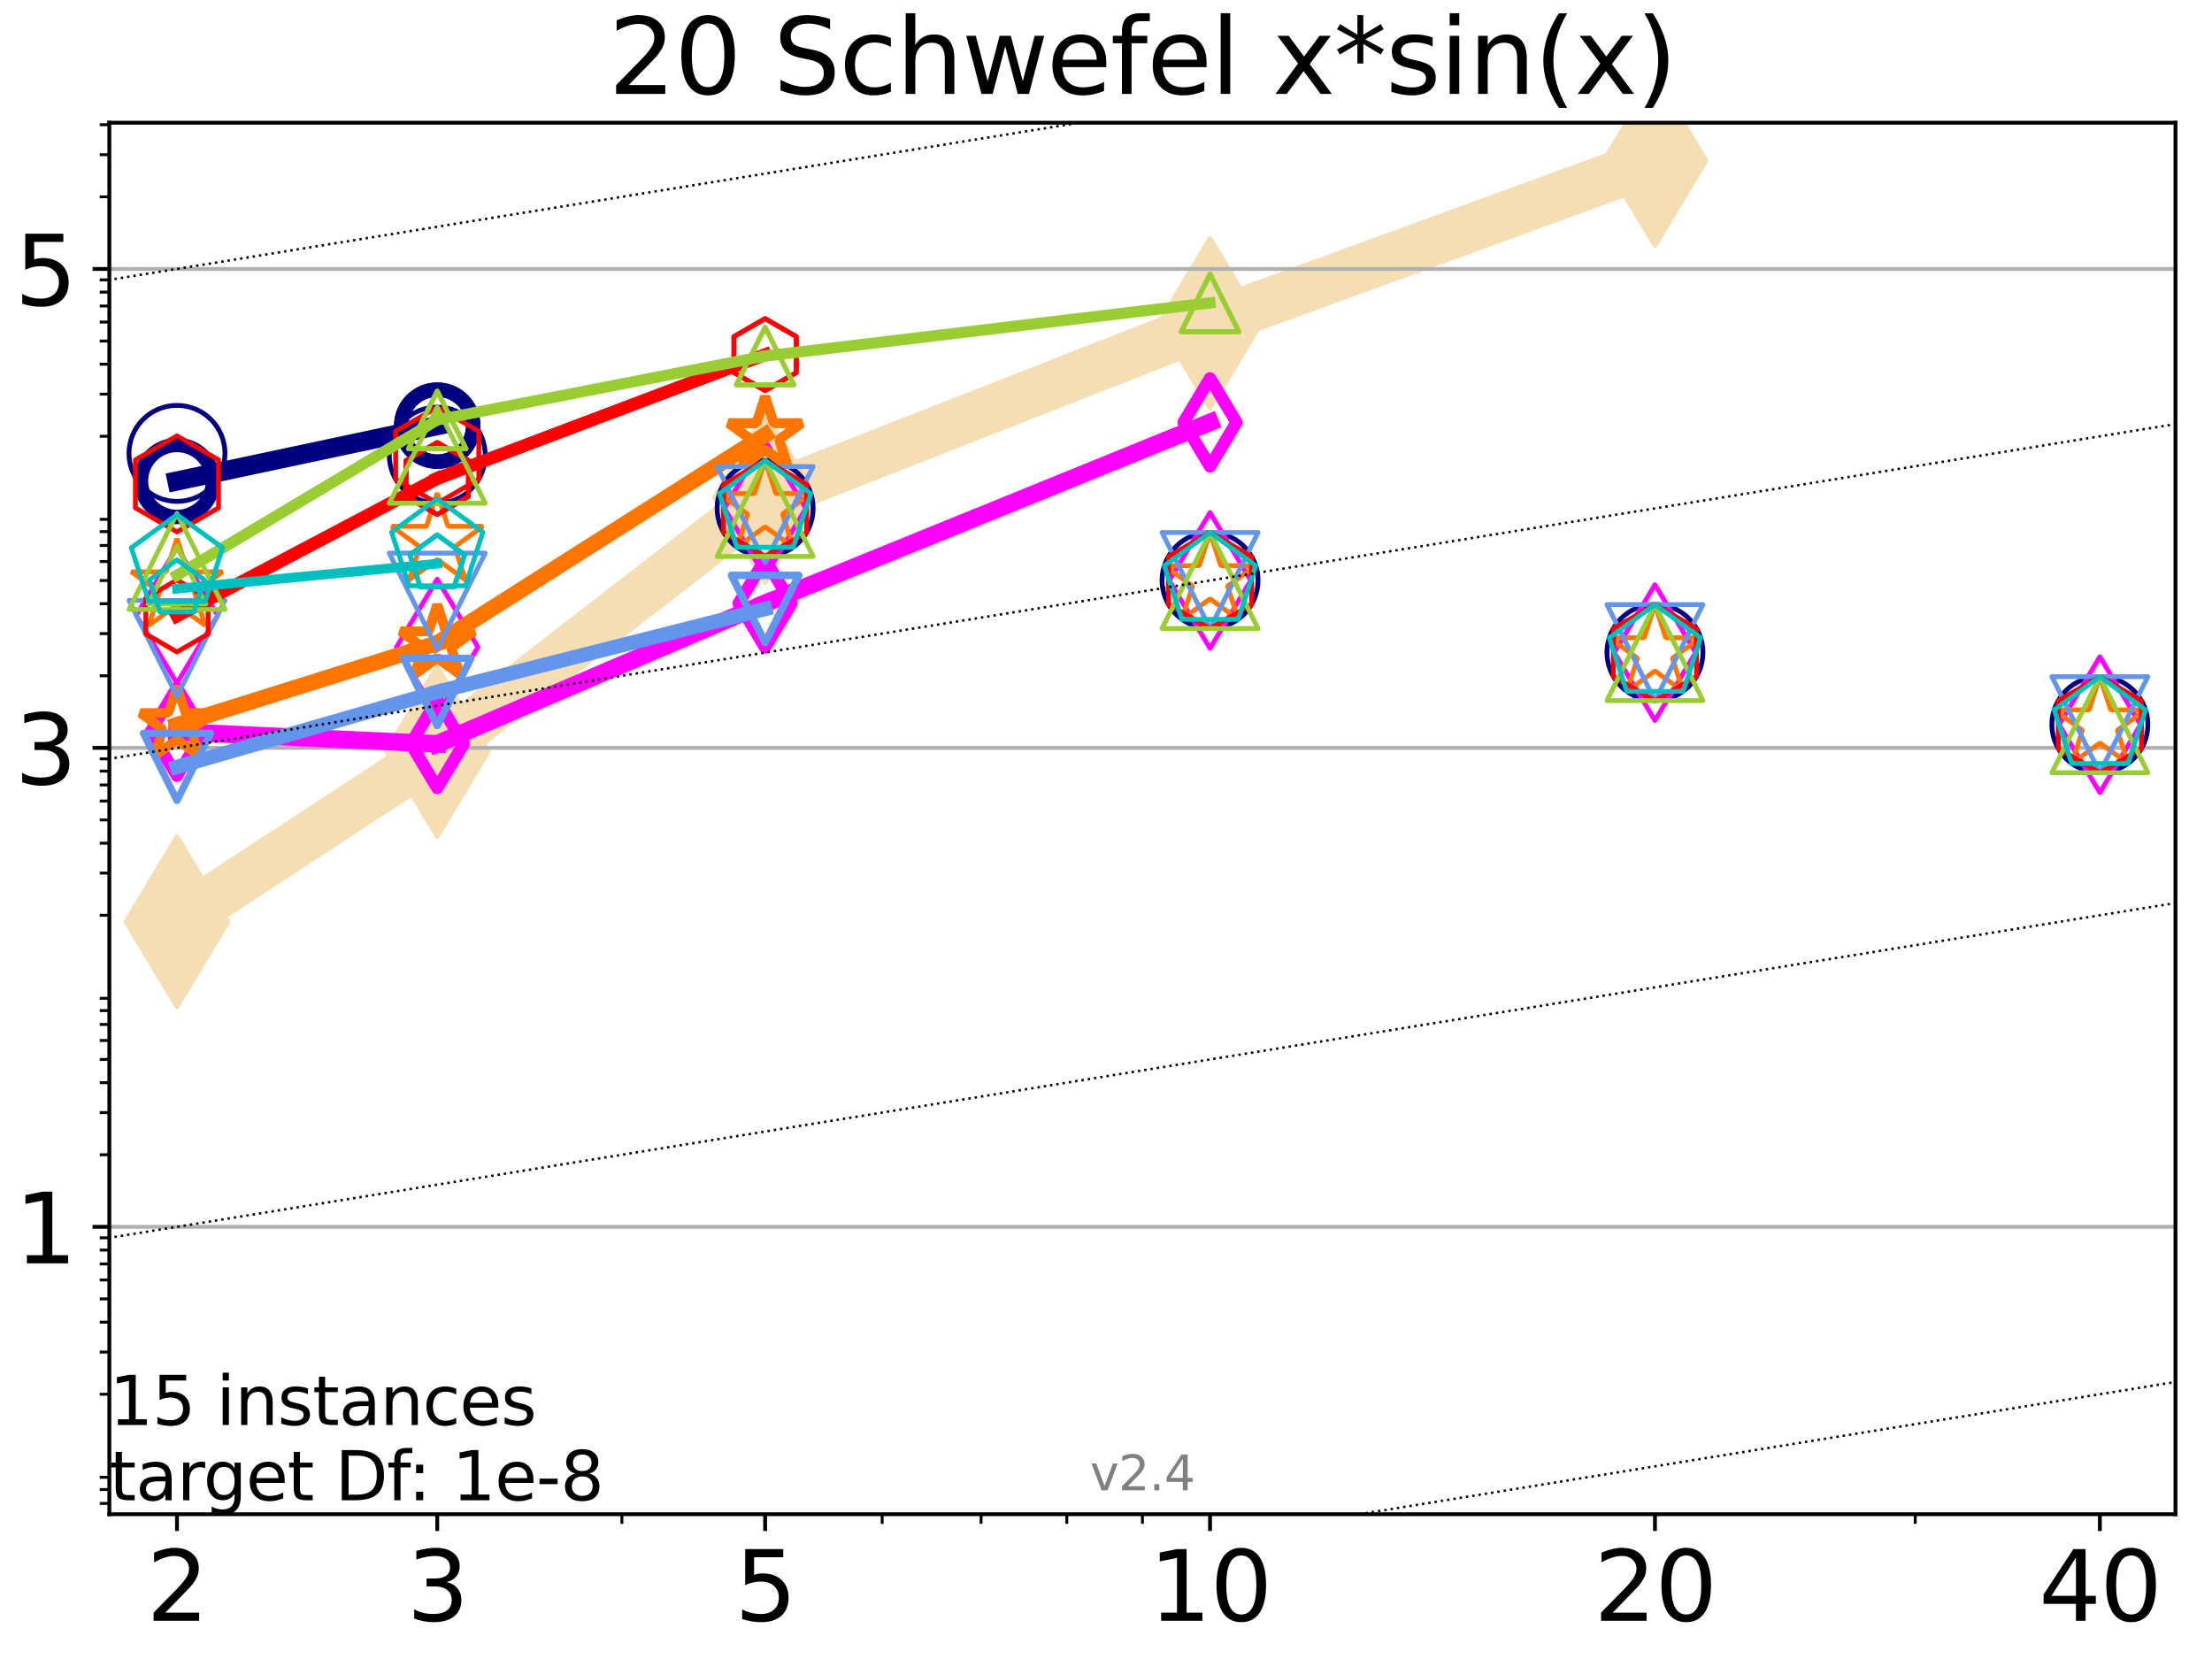 <?xml version="1.0" encoding="utf-8" standalone="no"?>
<!DOCTYPE svg PUBLIC "-//W3C//DTD SVG 1.1//EN"
  "http://www.w3.org/Graphics/SVG/1.1/DTD/svg11.dtd">
<svg height="345.6pt" version="1.1" viewBox="0 0 460.8 345.6" width="460.8pt" xmlns="http://www.w3.org/2000/svg" xmlns:xlink="http://www.w3.org/1999/xlink">
 <defs>
  <style type="text/css">*{stroke-linecap:butt;stroke-linejoin:round;}</style>
 </defs>
 <g id="figure_1">
  <g id="patch_1">
   <path d="M 0 345.6 
L 460.8 345.6 
L 460.8 0 
L 0 0 
z
" style="fill:#ffffff;"/>
  </g>
  <g id="axes_1">
   <g id="patch_2">
    <path d="M 22.78 315.44 
L 453.192 315.44 
L 453.192 25.56 
L 22.78 25.56 
z
" style="fill:#ffffff;"/>
   </g>
   <g id="line2d_1">
    <path clip-path="url(#pa5317d9795)" d="M 36.868 192.009 
L 91.085 156.555 
L 159.39 103.686 
L 252.074 67.341 
L 344.758 33.486 
" style="fill:none;stroke:#f5deb3;stroke-linecap:square;stroke-width:10;"/>
    <defs>
     <path d="M 0 17.678 
L 10.607 0 
L 0 -17.678 
L -10.607 0 
z
" id="m94e6807713" style="stroke:#f5deb3;stroke-linejoin:miter;"/>
    </defs>
    <g clip-path="url(#pa5317d9795)">
     <use style="fill:#f5deb3;stroke:#f5deb3;stroke-linejoin:miter;" x="36.868" xlink:href="#m94e6807713" y="192.009"/>
     <use style="fill:#f5deb3;stroke:#f5deb3;stroke-linejoin:miter;" x="91.085" xlink:href="#m94e6807713" y="156.555"/>
     <use style="fill:#f5deb3;stroke:#f5deb3;stroke-linejoin:miter;" x="159.39" xlink:href="#m94e6807713" y="103.686"/>
     <use style="fill:#f5deb3;stroke:#f5deb3;stroke-linejoin:miter;" x="252.074" xlink:href="#m94e6807713" y="67.341"/>
     <use style="fill:#f5deb3;stroke:#f5deb3;stroke-linejoin:miter;" x="344.758" xlink:href="#m94e6807713" y="33.486"/>
    </g>
   </g>
   <g id="matplotlib.axis_1">
    <g id="xtick_1">
     <g id="line2d_2">
      <defs>
       <path d="M 0 0 
L 0 3.5 
" id="mbe5b1a2533" style="stroke:#000000;stroke-width:0.8;"/>
      </defs>
      <g>
       <use style="stroke:#000000;stroke-width:0.8;" x="36.868" xlink:href="#mbe5b1a2533" y="315.44"/>
      </g>
     </g>
     <g id="text_1">
      <!-- 2 -->
      <g transform="translate(30.506 337.637)scale(0.2 -0.2)">
       <defs>
        <path d="M 1228 531 
L 3431 531 
L 3431 0 
L 469 0 
L 469 531 
Q 828 903 1448 1529 
Q 2069 2156 2228 2338 
Q 2531 2678 2651 2914 
Q 2772 3150 2772 3378 
Q 2772 3750 2511 3984 
Q 2250 4219 1831 4219 
Q 1534 4219 1204 4116 
Q 875 4013 500 3803 
L 500 4441 
Q 881 4594 1212 4672 
Q 1544 4750 1819 4750 
Q 2544 4750 2975 4387 
Q 3406 4025 3406 3419 
Q 3406 3131 3298 2873 
Q 3191 2616 2906 2266 
Q 2828 2175 2409 1742 
Q 1991 1309 1228 531 
z
" id="DejaVuSans-32" transform="scale(0.016)"/>
       </defs>
       <use xlink:href="#DejaVuSans-32"/>
      </g>
     </g>
    </g>
    <g id="xtick_2">
     <g id="line2d_3">
      <g>
       <use style="stroke:#000000;stroke-width:0.8;" x="91.085" xlink:href="#mbe5b1a2533" y="315.44"/>
      </g>
     </g>
     <g id="text_2">
      <!-- 3 -->
      <g transform="translate(84.723 337.637)scale(0.2 -0.2)">
       <defs>
        <path d="M 2597 2516 
Q 3050 2419 3304 2112 
Q 3559 1806 3559 1356 
Q 3559 666 3084 287 
Q 2609 -91 1734 -91 
Q 1441 -91 1130 -33 
Q 819 25 488 141 
L 488 750 
Q 750 597 1062 519 
Q 1375 441 1716 441 
Q 2309 441 2620 675 
Q 2931 909 2931 1356 
Q 2931 1769 2642 2001 
Q 2353 2234 1838 2234 
L 1294 2234 
L 1294 2753 
L 1863 2753 
Q 2328 2753 2575 2939 
Q 2822 3125 2822 3475 
Q 2822 3834 2567 4026 
Q 2313 4219 1838 4219 
Q 1578 4219 1281 4162 
Q 984 4106 628 3988 
L 628 4550 
Q 988 4650 1302 4700 
Q 1616 4750 1894 4750 
Q 2613 4750 3031 4423 
Q 3450 4097 3450 3541 
Q 3450 3153 3228 2886 
Q 3006 2619 2597 2516 
z
" id="DejaVuSans-33" transform="scale(0.016)"/>
       </defs>
       <use xlink:href="#DejaVuSans-33"/>
      </g>
     </g>
    </g>
    <g id="xtick_3">
     <g id="line2d_4">
      <g>
       <use style="stroke:#000000;stroke-width:0.8;" x="159.39" xlink:href="#mbe5b1a2533" y="315.44"/>
      </g>
     </g>
     <g id="text_3">
      <!-- 5 -->
      <g transform="translate(153.028 337.637)scale(0.2 -0.2)">
       <defs>
        <path d="M 691 4666 
L 3169 4666 
L 3169 4134 
L 1269 4134 
L 1269 2991 
Q 1406 3038 1543 3061 
Q 1681 3084 1819 3084 
Q 2600 3084 3056 2656 
Q 3513 2228 3513 1497 
Q 3513 744 3044 326 
Q 2575 -91 1722 -91 
Q 1428 -91 1123 -41 
Q 819 9 494 109 
L 494 744 
Q 775 591 1075 516 
Q 1375 441 1709 441 
Q 2250 441 2565 725 
Q 2881 1009 2881 1497 
Q 2881 1984 2565 2268 
Q 2250 2553 1709 2553 
Q 1456 2553 1204 2497 
Q 953 2441 691 2322 
L 691 4666 
z
" id="DejaVuSans-35" transform="scale(0.016)"/>
       </defs>
       <use xlink:href="#DejaVuSans-35"/>
      </g>
     </g>
    </g>
    <g id="xtick_4">
     <g id="line2d_5">
      <g>
       <use style="stroke:#000000;stroke-width:0.8;" x="252.074" xlink:href="#mbe5b1a2533" y="315.44"/>
      </g>
     </g>
     <g id="text_4">
      <!-- 10 -->
      <g transform="translate(239.349 337.637)scale(0.2 -0.2)">
       <defs>
        <path d="M 794 531 
L 1825 531 
L 1825 4091 
L 703 3866 
L 703 4441 
L 1819 4666 
L 2450 4666 
L 2450 531 
L 3481 531 
L 3481 0 
L 794 0 
L 794 531 
z
" id="DejaVuSans-31" transform="scale(0.016)"/>
        <path d="M 2034 4250 
Q 1547 4250 1301 3770 
Q 1056 3291 1056 2328 
Q 1056 1369 1301 889 
Q 1547 409 2034 409 
Q 2525 409 2770 889 
Q 3016 1369 3016 2328 
Q 3016 3291 2770 3770 
Q 2525 4250 2034 4250 
z
M 2034 4750 
Q 2819 4750 3233 4129 
Q 3647 3509 3647 2328 
Q 3647 1150 3233 529 
Q 2819 -91 2034 -91 
Q 1250 -91 836 529 
Q 422 1150 422 2328 
Q 422 3509 836 4129 
Q 1250 4750 2034 4750 
z
" id="DejaVuSans-30" transform="scale(0.016)"/>
       </defs>
       <use xlink:href="#DejaVuSans-31"/>
       <use x="63.623" xlink:href="#DejaVuSans-30"/>
      </g>
     </g>
    </g>
    <g id="xtick_5">
     <g id="line2d_6">
      <g>
       <use style="stroke:#000000;stroke-width:0.8;" x="344.758" xlink:href="#mbe5b1a2533" y="315.44"/>
      </g>
     </g>
     <g id="text_5">
      <!-- 20 -->
      <g transform="translate(332.033 337.637)scale(0.2 -0.2)">
       <use xlink:href="#DejaVuSans-32"/>
       <use x="63.623" xlink:href="#DejaVuSans-30"/>
      </g>
     </g>
    </g>
    <g id="xtick_6">
     <g id="line2d_7">
      <g>
       <use style="stroke:#000000;stroke-width:0.8;" x="437.443" xlink:href="#mbe5b1a2533" y="315.44"/>
      </g>
     </g>
     <g id="text_6">
      <!-- 40 -->
      <g transform="translate(424.718 337.637)scale(0.2 -0.2)">
       <defs>
        <path d="M 2419 4116 
L 825 1625 
L 2419 1625 
L 2419 4116 
z
M 2253 4666 
L 3047 4666 
L 3047 1625 
L 3713 1625 
L 3713 1100 
L 3047 1100 
L 3047 0 
L 2419 0 
L 2419 1100 
L 313 1100 
L 313 1709 
L 2253 4666 
z
" id="DejaVuSans-34" transform="scale(0.016)"/>
       </defs>
       <use xlink:href="#DejaVuSans-34"/>
       <use x="63.623" xlink:href="#DejaVuSans-30"/>
      </g>
     </g>
    </g>
    <g id="xtick_7">
     <g id="line2d_8">
      <defs>
       <path d="M 0 0 
L 0 2 
" id="m277246080e" style="stroke:#000000;stroke-width:0.6;"/>
      </defs>
      <g>
       <use style="stroke:#000000;stroke-width:0.6;" x="129.552" xlink:href="#m277246080e" y="315.44"/>
      </g>
     </g>
    </g>
    <g id="xtick_8">
     <g id="line2d_9">
      <g>
       <use style="stroke:#000000;stroke-width:0.6;" x="183.769" xlink:href="#m277246080e" y="315.44"/>
      </g>
     </g>
    </g>
    <g id="xtick_9">
     <g id="line2d_10">
      <g>
       <use style="stroke:#000000;stroke-width:0.6;" x="204.381" xlink:href="#m277246080e" y="315.44"/>
      </g>
     </g>
    </g>
    <g id="xtick_10">
     <g id="line2d_11">
      <g>
       <use style="stroke:#000000;stroke-width:0.6;" x="222.237" xlink:href="#m277246080e" y="315.44"/>
      </g>
     </g>
    </g>
    <g id="xtick_11">
     <g id="line2d_12">
      <g>
       <use style="stroke:#000000;stroke-width:0.6;" x="237.986" xlink:href="#m277246080e" y="315.44"/>
      </g>
     </g>
    </g>
    <g id="xtick_12">
     <g id="line2d_13">
      <g>
       <use style="stroke:#000000;stroke-width:0.6;" x="398.975" xlink:href="#m277246080e" y="315.44"/>
      </g>
     </g>
    </g>
   </g>
   <g id="matplotlib.axis_2">
    <g id="ytick_1">
     <g id="line2d_14">
      <path clip-path="url(#pa5317d9795)" d="M 22.78 255.574 
L 453.192 255.574 
" style="fill:none;stroke:#b0b0b0;stroke-linecap:square;stroke-width:0.8;"/>
     </g>
     <g id="line2d_15">
      <defs>
       <path d="M 0 0 
L -3.5 0 
" id="m180c248454" style="stroke:#000000;stroke-width:0.8;"/>
      </defs>
      <g>
       <use style="stroke:#000000;stroke-width:0.8;" x="22.78" xlink:href="#m180c248454" y="255.574"/>
      </g>
     </g>
     <g id="text_7">
      <!-- 1 -->
      <g transform="translate(3.055 263.173)scale(0.2 -0.2)">
       <use xlink:href="#DejaVuSans-31"/>
      </g>
     </g>
    </g>
    <g id="ytick_2">
     <g id="line2d_16">
      <path clip-path="url(#pa5317d9795)" d="M 22.78 155.798 
L 453.192 155.798 
" style="fill:none;stroke:#b0b0b0;stroke-linecap:square;stroke-width:0.8;"/>
     </g>
     <g id="line2d_17">
      <g>
       <use style="stroke:#000000;stroke-width:0.8;" x="22.78" xlink:href="#m180c248454" y="155.798"/>
      </g>
     </g>
     <g id="text_8">
      <!-- 3 -->
      <g transform="translate(3.055 163.397)scale(0.2 -0.2)">
       <use xlink:href="#DejaVuSans-33"/>
      </g>
     </g>
    </g>
    <g id="ytick_3">
     <g id="line2d_18">
      <path clip-path="url(#pa5317d9795)" d="M 22.78 56.023 
L 453.192 56.023 
" style="fill:none;stroke:#b0b0b0;stroke-linecap:square;stroke-width:0.8;"/>
     </g>
     <g id="line2d_19">
      <g>
       <use style="stroke:#000000;stroke-width:0.8;" x="22.78" xlink:href="#m180c248454" y="56.023"/>
      </g>
     </g>
     <g id="text_9">
      <!-- 5 -->
      <g transform="translate(3.055 63.621)scale(0.2 -0.2)">
       <use xlink:href="#DejaVuSans-35"/>
      </g>
     </g>
    </g>
    <g id="ytick_4">
     <g id="line2d_20">
      <defs>
       <path d="M 0 0 
L -2 0 
" id="m8029972f54" style="stroke:#000000;stroke-width:0.6;"/>
      </defs>
      <g>
       <use style="stroke:#000000;stroke-width:0.6;" x="22.78" xlink:href="#m8029972f54" y="313.19"/>
      </g>
     </g>
    </g>
    <g id="ytick_5">
     <g id="line2d_21">
      <g>
       <use style="stroke:#000000;stroke-width:0.6;" x="22.78" xlink:href="#m8029972f54" y="310.297"/>
      </g>
     </g>
    </g>
    <g id="ytick_6">
     <g id="line2d_22">
      <g>
       <use style="stroke:#000000;stroke-width:0.6;" x="22.78" xlink:href="#m8029972f54" y="307.745"/>
      </g>
     </g>
    </g>
    <g id="ytick_7">
     <g id="line2d_23">
      <g>
       <use style="stroke:#000000;stroke-width:0.6;" x="22.78" xlink:href="#m8029972f54" y="290.445"/>
      </g>
     </g>
    </g>
    <g id="ytick_8">
     <g id="line2d_24">
      <g>
       <use style="stroke:#000000;stroke-width:0.6;" x="22.78" xlink:href="#m8029972f54" y="281.66"/>
      </g>
     </g>
    </g>
    <g id="ytick_9">
     <g id="line2d_25">
      <g>
       <use style="stroke:#000000;stroke-width:0.6;" x="22.78" xlink:href="#m8029972f54" y="275.427"/>
      </g>
     </g>
    </g>
    <g id="ytick_10">
     <g id="line2d_26">
      <g>
       <use style="stroke:#000000;stroke-width:0.6;" x="22.78" xlink:href="#m8029972f54" y="270.592"/>
      </g>
     </g>
    </g>
    <g id="ytick_11">
     <g id="line2d_27">
      <g>
       <use style="stroke:#000000;stroke-width:0.6;" x="22.78" xlink:href="#m8029972f54" y="266.642"/>
      </g>
     </g>
    </g>
    <g id="ytick_12">
     <g id="line2d_28">
      <g>
       <use style="stroke:#000000;stroke-width:0.6;" x="22.78" xlink:href="#m8029972f54" y="263.302"/>
      </g>
     </g>
    </g>
    <g id="ytick_13">
     <g id="line2d_29">
      <g>
       <use style="stroke:#000000;stroke-width:0.6;" x="22.78" xlink:href="#m8029972f54" y="260.409"/>
      </g>
     </g>
    </g>
    <g id="ytick_14">
     <g id="line2d_30">
      <g>
       <use style="stroke:#000000;stroke-width:0.6;" x="22.78" xlink:href="#m8029972f54" y="257.857"/>
      </g>
     </g>
    </g>
    <g id="ytick_15">
     <g id="line2d_31">
      <g>
       <use style="stroke:#000000;stroke-width:0.6;" x="22.78" xlink:href="#m8029972f54" y="240.557"/>
      </g>
     </g>
    </g>
    <g id="ytick_16">
     <g id="line2d_32">
      <g>
       <use style="stroke:#000000;stroke-width:0.6;" x="22.78" xlink:href="#m8029972f54" y="231.772"/>
      </g>
     </g>
    </g>
    <g id="ytick_17">
     <g id="line2d_33">
      <g>
       <use style="stroke:#000000;stroke-width:0.6;" x="22.78" xlink:href="#m8029972f54" y="225.539"/>
      </g>
     </g>
    </g>
    <g id="ytick_18">
     <g id="line2d_34">
      <g>
       <use style="stroke:#000000;stroke-width:0.6;" x="22.78" xlink:href="#m8029972f54" y="220.704"/>
      </g>
     </g>
    </g>
    <g id="ytick_19">
     <g id="line2d_35">
      <g>
       <use style="stroke:#000000;stroke-width:0.6;" x="22.78" xlink:href="#m8029972f54" y="216.754"/>
      </g>
     </g>
    </g>
    <g id="ytick_20">
     <g id="line2d_36">
      <g>
       <use style="stroke:#000000;stroke-width:0.6;" x="22.78" xlink:href="#m8029972f54" y="213.414"/>
      </g>
     </g>
    </g>
    <g id="ytick_21">
     <g id="line2d_37">
      <g>
       <use style="stroke:#000000;stroke-width:0.6;" x="22.78" xlink:href="#m8029972f54" y="210.521"/>
      </g>
     </g>
    </g>
    <g id="ytick_22">
     <g id="line2d_38">
      <g>
       <use style="stroke:#000000;stroke-width:0.6;" x="22.78" xlink:href="#m8029972f54" y="207.969"/>
      </g>
     </g>
    </g>
    <g id="ytick_23">
     <g id="line2d_39">
      <g>
       <use style="stroke:#000000;stroke-width:0.6;" x="22.78" xlink:href="#m8029972f54" y="190.669"/>
      </g>
     </g>
    </g>
    <g id="ytick_24">
     <g id="line2d_40">
      <g>
       <use style="stroke:#000000;stroke-width:0.6;" x="22.78" xlink:href="#m8029972f54" y="181.884"/>
      </g>
     </g>
    </g>
    <g id="ytick_25">
     <g id="line2d_41">
      <g>
       <use style="stroke:#000000;stroke-width:0.6;" x="22.78" xlink:href="#m8029972f54" y="175.651"/>
      </g>
     </g>
    </g>
    <g id="ytick_26">
     <g id="line2d_42">
      <g>
       <use style="stroke:#000000;stroke-width:0.6;" x="22.78" xlink:href="#m8029972f54" y="170.816"/>
      </g>
     </g>
    </g>
    <g id="ytick_27">
     <g id="line2d_43">
      <g>
       <use style="stroke:#000000;stroke-width:0.6;" x="22.78" xlink:href="#m8029972f54" y="166.866"/>
      </g>
     </g>
    </g>
    <g id="ytick_28">
     <g id="line2d_44">
      <g>
       <use style="stroke:#000000;stroke-width:0.6;" x="22.78" xlink:href="#m8029972f54" y="163.526"/>
      </g>
     </g>
    </g>
    <g id="ytick_29">
     <g id="line2d_45">
      <g>
       <use style="stroke:#000000;stroke-width:0.6;" x="22.78" xlink:href="#m8029972f54" y="160.633"/>
      </g>
     </g>
    </g>
    <g id="ytick_30">
     <g id="line2d_46">
      <g>
       <use style="stroke:#000000;stroke-width:0.6;" x="22.78" xlink:href="#m8029972f54" y="158.081"/>
      </g>
     </g>
    </g>
    <g id="ytick_31">
     <g id="line2d_47">
      <g>
       <use style="stroke:#000000;stroke-width:0.6;" x="22.78" xlink:href="#m8029972f54" y="140.781"/>
      </g>
     </g>
    </g>
    <g id="ytick_32">
     <g id="line2d_48">
      <g>
       <use style="stroke:#000000;stroke-width:0.6;" x="22.78" xlink:href="#m8029972f54" y="131.996"/>
      </g>
     </g>
    </g>
    <g id="ytick_33">
     <g id="line2d_49">
      <g>
       <use style="stroke:#000000;stroke-width:0.6;" x="22.78" xlink:href="#m8029972f54" y="125.763"/>
      </g>
     </g>
    </g>
    <g id="ytick_34">
     <g id="line2d_50">
      <g>
       <use style="stroke:#000000;stroke-width:0.6;" x="22.78" xlink:href="#m8029972f54" y="120.928"/>
      </g>
     </g>
    </g>
    <g id="ytick_35">
     <g id="line2d_51">
      <g>
       <use style="stroke:#000000;stroke-width:0.6;" x="22.78" xlink:href="#m8029972f54" y="116.978"/>
      </g>
     </g>
    </g>
    <g id="ytick_36">
     <g id="line2d_52">
      <g>
       <use style="stroke:#000000;stroke-width:0.6;" x="22.78" xlink:href="#m8029972f54" y="113.638"/>
      </g>
     </g>
    </g>
    <g id="ytick_37">
     <g id="line2d_53">
      <g>
       <use style="stroke:#000000;stroke-width:0.6;" x="22.78" xlink:href="#m8029972f54" y="110.745"/>
      </g>
     </g>
    </g>
    <g id="ytick_38">
     <g id="line2d_54">
      <g>
       <use style="stroke:#000000;stroke-width:0.6;" x="22.78" xlink:href="#m8029972f54" y="108.193"/>
      </g>
     </g>
    </g>
    <g id="ytick_39">
     <g id="line2d_55">
      <g>
       <use style="stroke:#000000;stroke-width:0.6;" x="22.78" xlink:href="#m8029972f54" y="90.893"/>
      </g>
     </g>
    </g>
    <g id="ytick_40">
     <g id="line2d_56">
      <g>
       <use style="stroke:#000000;stroke-width:0.6;" x="22.78" xlink:href="#m8029972f54" y="82.108"/>
      </g>
     </g>
    </g>
    <g id="ytick_41">
     <g id="line2d_57">
      <g>
       <use style="stroke:#000000;stroke-width:0.6;" x="22.78" xlink:href="#m8029972f54" y="75.875"/>
      </g>
     </g>
    </g>
    <g id="ytick_42">
     <g id="line2d_58">
      <g>
       <use style="stroke:#000000;stroke-width:0.6;" x="22.78" xlink:href="#m8029972f54" y="71.04"/>
      </g>
     </g>
    </g>
    <g id="ytick_43">
     <g id="line2d_59">
      <g>
       <use style="stroke:#000000;stroke-width:0.6;" x="22.78" xlink:href="#m8029972f54" y="67.09"/>
      </g>
     </g>
    </g>
    <g id="ytick_44">
     <g id="line2d_60">
      <g>
       <use style="stroke:#000000;stroke-width:0.6;" x="22.78" xlink:href="#m8029972f54" y="63.75"/>
      </g>
     </g>
    </g>
    <g id="ytick_45">
     <g id="line2d_61">
      <g>
       <use style="stroke:#000000;stroke-width:0.6;" x="22.78" xlink:href="#m8029972f54" y="60.857"/>
      </g>
     </g>
    </g>
    <g id="ytick_46">
     <g id="line2d_62">
      <g>
       <use style="stroke:#000000;stroke-width:0.6;" x="22.78" xlink:href="#m8029972f54" y="58.305"/>
      </g>
     </g>
    </g>
    <g id="ytick_47">
     <g id="line2d_63">
      <g>
       <use style="stroke:#000000;stroke-width:0.6;" x="22.78" xlink:href="#m8029972f54" y="41.005"/>
      </g>
     </g>
    </g>
    <g id="ytick_48">
     <g id="line2d_64">
      <g>
       <use style="stroke:#000000;stroke-width:0.6;" x="22.78" xlink:href="#m8029972f54" y="32.22"/>
      </g>
     </g>
    </g>
    <g id="ytick_49">
     <g id="line2d_65">
      <g>
       <use style="stroke:#000000;stroke-width:0.6;" x="22.78" xlink:href="#m8029972f54" y="25.987"/>
      </g>
     </g>
    </g>
   </g>
   <g id="line2d_66">
    <path clip-path="url(#pa5317d9795)" d="M 36.868 100.197 
L 91.085 88.671 
" style="fill:none;stroke:#000080;stroke-linecap:square;stroke-width:4;"/>
    <defs>
     <path d="M 0 7.5 
C 1.989 7.5 3.897 6.71 5.303 5.303 
C 6.71 3.897 7.5 1.989 7.5 0 
C 7.5 -1.989 6.71 -3.897 5.303 -5.303 
C 3.897 -6.71 1.989 -7.5 0 -7.5 
C -1.989 -7.5 -3.897 -6.71 -5.303 -5.303 
C -6.71 -3.897 -7.5 -1.989 -7.5 0 
C -7.5 1.989 -6.71 3.897 -5.303 5.303 
C -3.897 6.71 -1.989 7.5 0 7.5 
z
" id="mfc6a7ca837" style="stroke:#000080;stroke-width:3;"/>
    </defs>
    <g clip-path="url(#pa5317d9795)">
     <use style="fill-opacity:0;stroke:#000080;stroke-width:3;" x="36.868" xlink:href="#mfc6a7ca837" y="100.197"/>
     <use style="fill-opacity:0;stroke:#000080;stroke-width:3;" x="91.085" xlink:href="#mfc6a7ca837" y="88.671"/>
    </g>
   </g>
   <g id="line2d_67">
    <path clip-path="url(#pa5317d9795)" d="M 91.085 88.671 
" style="fill:none;stroke:#000080;stroke-linecap:square;stroke-width:4;"/>
    <g clip-path="url(#pa5317d9795)">
     <use style="fill-opacity:0;stroke:#000080;stroke-width:3;" x="91.085" xlink:href="#mfc6a7ca837" y="88.671"/>
    </g>
   </g>
   <g id="line2d_68"/>
   <g id="line2d_69">
    <defs>
     <path d="M 0 10 
C 2.652 10 5.196 8.946 7.071 7.071 
C 8.946 5.196 10 2.652 10 0 
C 10 -2.652 8.946 -5.196 7.071 -7.071 
C 5.196 -8.946 2.652 -10 0 -10 
C -2.652 -10 -5.196 -8.946 -7.071 -7.071 
C -8.946 -5.196 -10 -2.652 -10 0 
C -10 2.652 -8.946 5.196 -7.071 7.071 
C -5.196 8.946 -2.652 10 0 10 
z
" id="m9332ac03cf" style="stroke:#000080;"/>
    </defs>
    <g clip-path="url(#pa5317d9795)">
     <use style="fill-opacity:0;stroke:#000080;" x="36.868" xlink:href="#m9332ac03cf" y="94.45"/>
     <use style="fill-opacity:0;stroke:#000080;" x="91.085" xlink:href="#m9332ac03cf" y="94.815"/>
     <use style="fill-opacity:0;stroke:#000080;" x="159.39" xlink:href="#m9332ac03cf" y="105.883"/>
     <use style="fill-opacity:0;stroke:#000080;" x="252.074" xlink:href="#m9332ac03cf" y="120.901"/>
     <use style="fill-opacity:0;stroke:#000080;" x="344.758" xlink:href="#m9332ac03cf" y="135.918"/>
     <use style="fill-opacity:0;stroke:#000080;" x="437.443" xlink:href="#m9332ac03cf" y="150.936"/>
    </g>
   </g>
   <g id="line2d_70">
    <path clip-path="url(#pa5317d9795)" d="M 36.868 152.457 
L 91.085 154.961 
" style="fill:none;stroke:#ff00ff;stroke-linecap:square;stroke-width:3.667;"/>
    <defs>
     <path d="M 0 9.192 
L 5.515 0 
L 0 -9.192 
L -5.515 0 
z
" id="mab517e08d7" style="stroke:#ff00ff;stroke-linejoin:miter;stroke-width:2.5;"/>
    </defs>
    <g clip-path="url(#pa5317d9795)">
     <use style="fill-opacity:0;stroke:#ff00ff;stroke-linejoin:miter;stroke-width:2.5;" x="36.868" xlink:href="#mab517e08d7" y="152.457"/>
     <use style="fill-opacity:0;stroke:#ff00ff;stroke-linejoin:miter;stroke-width:2.5;" x="91.085" xlink:href="#mab517e08d7" y="154.961"/>
    </g>
   </g>
   <g id="line2d_71">
    <path clip-path="url(#pa5317d9795)" d="M 91.085 154.961 
L 159.39 125.696 
" style="fill:none;stroke:#ff00ff;stroke-linecap:square;stroke-width:3.667;"/>
    <g clip-path="url(#pa5317d9795)">
     <use style="fill-opacity:0;stroke:#ff00ff;stroke-linejoin:miter;stroke-width:2.5;" x="91.085" xlink:href="#mab517e08d7" y="154.961"/>
     <use style="fill-opacity:0;stroke:#ff00ff;stroke-linejoin:miter;stroke-width:2.5;" x="159.39" xlink:href="#mab517e08d7" y="125.696"/>
    </g>
   </g>
   <g id="line2d_72">
    <path clip-path="url(#pa5317d9795)" d="M 159.39 125.696 
L 252.074 87.993 
" style="fill:none;stroke:#ff00ff;stroke-linecap:square;stroke-width:3.667;"/>
    <g clip-path="url(#pa5317d9795)">
     <use style="fill-opacity:0;stroke:#ff00ff;stroke-linejoin:miter;stroke-width:2.5;" x="159.39" xlink:href="#mab517e08d7" y="125.696"/>
     <use style="fill-opacity:0;stroke:#ff00ff;stroke-linejoin:miter;stroke-width:2.5;" x="252.074" xlink:href="#mab517e08d7" y="87.993"/>
    </g>
   </g>
   <g id="line2d_73">
    <path clip-path="url(#pa5317d9795)" d="M 252.074 87.993 
" style="fill:none;stroke:#ff00ff;stroke-linecap:square;stroke-width:3.667;"/>
    <g clip-path="url(#pa5317d9795)">
     <use style="fill-opacity:0;stroke:#ff00ff;stroke-linejoin:miter;stroke-width:2.5;" x="252.074" xlink:href="#mab517e08d7" y="87.993"/>
    </g>
   </g>
   <g id="line2d_74"/>
   <g id="line2d_75">
    <defs>
     <path d="M 0 14.142 
L 8.485 0 
L 0 -14.142 
L -8.485 0 
z
" id="me3cdc72e59" style="stroke:#ff00ff;stroke-linejoin:miter;"/>
    </defs>
    <g clip-path="url(#pa5317d9795)">
     <use style="fill-opacity:0;stroke:#ff00ff;stroke-linejoin:miter;" x="36.868" xlink:href="#me3cdc72e59" y="128.188"/>
     <use style="fill-opacity:0;stroke:#ff00ff;stroke-linejoin:miter;" x="91.085" xlink:href="#me3cdc72e59" y="134.804"/>
     <use style="fill-opacity:0;stroke:#ff00ff;stroke-linejoin:miter;" x="159.39" xlink:href="#me3cdc72e59" y="105.911"/>
     <use style="fill-opacity:0;stroke:#ff00ff;stroke-linejoin:miter;" x="252.074" xlink:href="#me3cdc72e59" y="120.928"/>
     <use style="fill-opacity:0;stroke:#ff00ff;stroke-linejoin:miter;" x="344.758" xlink:href="#me3cdc72e59" y="135.946"/>
     <use style="fill-opacity:0;stroke:#ff00ff;stroke-linejoin:miter;" x="437.443" xlink:href="#me3cdc72e59" y="150.964"/>
    </g>
   </g>
   <g id="line2d_76">
    <path clip-path="url(#pa5317d9795)" d="M 36.868 151.007 
L 91.085 133.99 
" style="fill:none;stroke:#ff7500;stroke-linecap:square;stroke-width:3.333;"/>
    <defs>
     <path d="M 0 -8 
L -1.796 -2.472 
L -7.608 -2.472 
L -2.906 0.944 
L -4.702 6.472 
L -0 3.056 
L 4.702 6.472 
L 2.906 0.944 
L 7.608 -2.472 
L 1.796 -2.472 
z
" id="m63dd8188de" style="stroke:#ff7500;stroke-linejoin:bevel;stroke-width:2;"/>
    </defs>
    <g clip-path="url(#pa5317d9795)">
     <use style="fill-opacity:0;stroke:#ff7500;stroke-linejoin:bevel;stroke-width:2;" x="36.868" xlink:href="#m63dd8188de" y="151.007"/>
     <use style="fill-opacity:0;stroke:#ff7500;stroke-linejoin:bevel;stroke-width:2;" x="91.085" xlink:href="#m63dd8188de" y="133.99"/>
    </g>
   </g>
   <g id="line2d_77">
    <path clip-path="url(#pa5317d9795)" d="M 91.085 133.99 
L 159.39 90.622 
" style="fill:none;stroke:#ff7500;stroke-linecap:square;stroke-width:3.333;"/>
    <g clip-path="url(#pa5317d9795)">
     <use style="fill-opacity:0;stroke:#ff7500;stroke-linejoin:bevel;stroke-width:2;" x="91.085" xlink:href="#m63dd8188de" y="133.99"/>
     <use style="fill-opacity:0;stroke:#ff7500;stroke-linejoin:bevel;stroke-width:2;" x="159.39" xlink:href="#m63dd8188de" y="90.622"/>
    </g>
   </g>
   <g id="line2d_78">
    <path clip-path="url(#pa5317d9795)" d="M 159.39 90.622 
" style="fill:none;stroke:#ff7500;stroke-linecap:square;stroke-width:3.333;"/>
    <g clip-path="url(#pa5317d9795)">
     <use style="fill-opacity:0;stroke:#ff7500;stroke-linejoin:bevel;stroke-width:2;" x="159.39" xlink:href="#m63dd8188de" y="90.622"/>
    </g>
   </g>
   <g id="line2d_79"/>
   <g id="line2d_80">
    <defs>
     <path d="M 0 -10 
L -2.245 -3.09 
L -9.511 -3.09 
L -3.633 1.18 
L -5.878 8.09 
L -0 3.82 
L 5.878 8.09 
L 3.633 1.18 
L 9.511 -3.09 
L 2.245 -3.09 
z
" id="m362906e8f5" style="stroke:#ff7500;stroke-linejoin:bevel;"/>
    </defs>
    <g clip-path="url(#pa5317d9795)">
     <use style="fill-opacity:0;stroke:#ff7500;stroke-linejoin:bevel;" x="36.868" xlink:href="#m362906e8f5" y="122.207"/>
     <use style="fill-opacity:0;stroke:#ff7500;stroke-linejoin:bevel;" x="91.085" xlink:href="#m362906e8f5" y="112.727"/>
     <use style="fill-opacity:0;stroke:#ff7500;stroke-linejoin:bevel;" x="159.39" xlink:href="#m362906e8f5" y="105.911"/>
     <use style="fill-opacity:0;stroke:#ff7500;stroke-linejoin:bevel;" x="252.074" xlink:href="#m362906e8f5" y="120.928"/>
     <use style="fill-opacity:0;stroke:#ff7500;stroke-linejoin:bevel;" x="344.758" xlink:href="#m362906e8f5" y="135.946"/>
     <use style="fill-opacity:0;stroke:#ff7500;stroke-linejoin:bevel;" x="437.443" xlink:href="#m362906e8f5" y="150.964"/>
    </g>
   </g>
   <g id="line2d_81">
    <path clip-path="url(#pa5317d9795)" d="M 36.868 159.758 
L 91.085 144.139 
" style="fill:none;stroke:#6495ed;stroke-linecap:square;stroke-width:3;"/>
    <defs>
     <path d="M -0 7 
L 7 -7 
L -7 -7 
z
" id="m99c338fd71" style="stroke:#6495ed;stroke-linejoin:miter;stroke-width:1.5;"/>
    </defs>
    <g clip-path="url(#pa5317d9795)">
     <use style="fill-opacity:0;stroke:#6495ed;stroke-linejoin:miter;stroke-width:1.5;" x="36.868" xlink:href="#m99c338fd71" y="159.758"/>
     <use style="fill-opacity:0;stroke:#6495ed;stroke-linejoin:miter;stroke-width:1.5;" x="91.085" xlink:href="#m99c338fd71" y="144.139"/>
    </g>
   </g>
   <g id="line2d_82">
    <path clip-path="url(#pa5317d9795)" d="M 91.085 144.139 
L 159.39 126.859 
" style="fill:none;stroke:#6495ed;stroke-linecap:square;stroke-width:3;"/>
    <g clip-path="url(#pa5317d9795)">
     <use style="fill-opacity:0;stroke:#6495ed;stroke-linejoin:miter;stroke-width:1.5;" x="91.085" xlink:href="#m99c338fd71" y="144.139"/>
     <use style="fill-opacity:0;stroke:#6495ed;stroke-linejoin:miter;stroke-width:1.5;" x="159.39" xlink:href="#m99c338fd71" y="126.859"/>
    </g>
   </g>
   <g id="line2d_83">
    <path clip-path="url(#pa5317d9795)" d="M 159.39 126.859 
" style="fill:none;stroke:#6495ed;stroke-linecap:square;stroke-width:3;"/>
    <g clip-path="url(#pa5317d9795)">
     <use style="fill-opacity:0;stroke:#6495ed;stroke-linejoin:miter;stroke-width:1.5;" x="159.39" xlink:href="#m99c338fd71" y="126.859"/>
    </g>
   </g>
   <g id="line2d_84"/>
   <g id="line2d_85">
    <defs>
     <path d="M -0 10 
L 10 -10 
L -10 -10 
z
" id="mda5da206d6" style="stroke:#6495ed;stroke-linejoin:miter;"/>
    </defs>
    <g clip-path="url(#pa5317d9795)">
     <use style="fill-opacity:0;stroke:#6495ed;stroke-linejoin:miter;" x="36.868" xlink:href="#mda5da206d6" y="135.075"/>
     <use style="fill-opacity:0;stroke:#6495ed;stroke-linejoin:miter;" x="91.085" xlink:href="#mda5da206d6" y="125.223"/>
     <use style="fill-opacity:0;stroke:#6495ed;stroke-linejoin:miter;" x="159.39" xlink:href="#mda5da206d6" y="107.193"/>
     <use style="fill-opacity:0;stroke:#6495ed;stroke-linejoin:miter;" x="252.074" xlink:href="#mda5da206d6" y="120.928"/>
     <use style="fill-opacity:0;stroke:#6495ed;stroke-linejoin:miter;" x="344.758" xlink:href="#mda5da206d6" y="135.946"/>
     <use style="fill-opacity:0;stroke:#6495ed;stroke-linejoin:miter;" x="437.443" xlink:href="#mda5da206d6" y="150.964"/>
    </g>
   </g>
   <g id="line2d_86">
    <path clip-path="url(#pa5317d9795)" d="M 36.868 128.315 
L 91.085 99.688 
" style="fill:none;stroke:#ff0000;stroke-linecap:square;stroke-width:2.667;"/>
    <defs>
     <path d="M 0 -7.5 
L -6.495 -3.75 
L -6.495 3.75 
L -0 7.5 
L 6.495 3.75 
L 6.495 -3.75 
z
" id="mf7e7674cad" style="stroke:#ff0000;stroke-linejoin:miter;"/>
    </defs>
    <g clip-path="url(#pa5317d9795)">
     <use style="fill-opacity:0;stroke:#ff0000;stroke-linejoin:miter;" x="36.868" xlink:href="#mf7e7674cad" y="128.315"/>
     <use style="fill-opacity:0;stroke:#ff0000;stroke-linejoin:miter;" x="91.085" xlink:href="#mf7e7674cad" y="99.688"/>
    </g>
   </g>
   <g id="line2d_87">
    <path clip-path="url(#pa5317d9795)" d="M 91.085 99.688 
L 159.39 73.874 
" style="fill:none;stroke:#ff0000;stroke-linecap:square;stroke-width:2.667;"/>
    <g clip-path="url(#pa5317d9795)">
     <use style="fill-opacity:0;stroke:#ff0000;stroke-linejoin:miter;" x="91.085" xlink:href="#mf7e7674cad" y="99.688"/>
     <use style="fill-opacity:0;stroke:#ff0000;stroke-linejoin:miter;" x="159.39" xlink:href="#mf7e7674cad" y="73.874"/>
    </g>
   </g>
   <g id="line2d_88">
    <path clip-path="url(#pa5317d9795)" d="M 159.39 73.874 
" style="fill:none;stroke:#ff0000;stroke-linecap:square;stroke-width:2.667;"/>
    <g clip-path="url(#pa5317d9795)">
     <use style="fill-opacity:0;stroke:#ff0000;stroke-linejoin:miter;" x="159.39" xlink:href="#mf7e7674cad" y="73.874"/>
    </g>
   </g>
   <g id="line2d_89"/>
   <g id="line2d_90">
    <defs>
     <path d="M 0 -10 
L -8.66 -5 
L -8.66 5 
L -0 10 
L 8.66 5 
L 8.66 -5 
z
" id="m5c39b53565" style="stroke:#ff0000;stroke-linejoin:miter;"/>
    </defs>
    <g clip-path="url(#pa5317d9795)">
     <use style="fill-opacity:0;stroke:#ff0000;stroke-linejoin:miter;" x="36.868" xlink:href="#m5c39b53565" y="100.801"/>
     <use style="fill-opacity:0;stroke:#ff0000;stroke-linejoin:miter;" x="91.085" xlink:href="#m5c39b53565" y="94.843"/>
     <use style="fill-opacity:0;stroke:#ff0000;stroke-linejoin:miter;" x="159.39" xlink:href="#m5c39b53565" y="105.911"/>
     <use style="fill-opacity:0;stroke:#ff0000;stroke-linejoin:miter;" x="252.074" xlink:href="#m5c39b53565" y="120.928"/>
     <use style="fill-opacity:0;stroke:#ff0000;stroke-linejoin:miter;" x="344.758" xlink:href="#m5c39b53565" y="135.946"/>
     <use style="fill-opacity:0;stroke:#ff0000;stroke-linejoin:miter;" x="437.443" xlink:href="#m5c39b53565" y="150.964"/>
    </g>
   </g>
   <g id="line2d_91">
    <path clip-path="url(#pa5317d9795)" d="M 36.868 119.825 
L 91.085 87.474 
" style="fill:none;stroke:#9acd32;stroke-linecap:square;stroke-width:2.333;"/>
    <defs>
     <path d="M 0 -6 
L -6 6 
L 6 6 
z
" id="mf95cf96be4" style="stroke:#9acd32;stroke-linejoin:miter;"/>
    </defs>
    <g clip-path="url(#pa5317d9795)">
     <use style="fill-opacity:0;stroke:#9acd32;stroke-linejoin:miter;" x="36.868" xlink:href="#mf95cf96be4" y="119.825"/>
     <use style="fill-opacity:0;stroke:#9acd32;stroke-linejoin:miter;" x="91.085" xlink:href="#mf95cf96be4" y="87.474"/>
    </g>
   </g>
   <g id="line2d_92">
    <path clip-path="url(#pa5317d9795)" d="M 91.085 87.474 
L 159.39 74.169 
" style="fill:none;stroke:#9acd32;stroke-linecap:square;stroke-width:2.333;"/>
    <g clip-path="url(#pa5317d9795)">
     <use style="fill-opacity:0;stroke:#9acd32;stroke-linejoin:miter;" x="91.085" xlink:href="#mf95cf96be4" y="87.474"/>
     <use style="fill-opacity:0;stroke:#9acd32;stroke-linejoin:miter;" x="159.39" xlink:href="#mf95cf96be4" y="74.169"/>
    </g>
   </g>
   <g id="line2d_93">
    <path clip-path="url(#pa5317d9795)" d="M 159.39 74.169 
L 252.074 63.095 
" style="fill:none;stroke:#9acd32;stroke-linecap:square;stroke-width:2.333;"/>
    <g clip-path="url(#pa5317d9795)">
     <use style="fill-opacity:0;stroke:#9acd32;stroke-linejoin:miter;" x="159.39" xlink:href="#mf95cf96be4" y="74.169"/>
     <use style="fill-opacity:0;stroke:#9acd32;stroke-linejoin:miter;" x="252.074" xlink:href="#mf95cf96be4" y="63.095"/>
    </g>
   </g>
   <g id="line2d_94">
    <path clip-path="url(#pa5317d9795)" d="M 252.074 63.095 
" style="fill:none;stroke:#9acd32;stroke-linecap:square;stroke-width:2.333;"/>
    <g clip-path="url(#pa5317d9795)">
     <use style="fill-opacity:0;stroke:#9acd32;stroke-linejoin:miter;" x="252.074" xlink:href="#mf95cf96be4" y="63.095"/>
    </g>
   </g>
   <g id="line2d_95"/>
   <g id="line2d_96">
    <defs>
     <path d="M 0 -10 
L -10 10 
L 10 10 
z
" id="m74f3989614" style="stroke:#9acd32;stroke-linejoin:miter;"/>
    </defs>
    <g clip-path="url(#pa5317d9795)">
     <use style="fill-opacity:0;stroke:#9acd32;stroke-linejoin:miter;" x="36.868" xlink:href="#m74f3989614" y="116.964"/>
     <use style="fill-opacity:0;stroke:#9acd32;stroke-linejoin:miter;" x="91.085" xlink:href="#m74f3989614" y="94.843"/>
     <use style="fill-opacity:0;stroke:#9acd32;stroke-linejoin:miter;" x="159.39" xlink:href="#m74f3989614" y="105.911"/>
     <use style="fill-opacity:0;stroke:#9acd32;stroke-linejoin:miter;" x="252.074" xlink:href="#m74f3989614" y="120.928"/>
     <use style="fill-opacity:0;stroke:#9acd32;stroke-linejoin:miter;" x="344.758" xlink:href="#m74f3989614" y="135.946"/>
     <use style="fill-opacity:0;stroke:#9acd32;stroke-linejoin:miter;" x="437.443" xlink:href="#m74f3989614" y="150.964"/>
    </g>
   </g>
   <g id="line2d_97">
    <path clip-path="url(#pa5317d9795)" d="M 36.868 122.633 
L 91.085 117.422 
" style="fill:none;stroke:#00bfbf;stroke-linecap:square;stroke-width:2;"/>
    <defs>
     <path d="M 0 -6 
L -5.706 -1.854 
L -3.527 4.854 
L 3.527 4.854 
L 5.706 -1.854 
z
" id="m4237d00343" style="stroke:#00bfbf;stroke-linejoin:miter;"/>
    </defs>
    <g clip-path="url(#pa5317d9795)">
     <use style="fill-opacity:0;stroke:#00bfbf;stroke-linejoin:miter;" x="36.868" xlink:href="#m4237d00343" y="122.633"/>
     <use style="fill-opacity:0;stroke:#00bfbf;stroke-linejoin:miter;" x="91.085" xlink:href="#m4237d00343" y="117.422"/>
    </g>
   </g>
   <g id="line2d_98">
    <path clip-path="url(#pa5317d9795)" d="M 91.085 117.422 
" style="fill:none;stroke:#00bfbf;stroke-linecap:square;stroke-width:2;"/>
    <g clip-path="url(#pa5317d9795)">
     <use style="fill-opacity:0;stroke:#00bfbf;stroke-linejoin:miter;" x="91.085" xlink:href="#m4237d00343" y="117.422"/>
    </g>
   </g>
   <g id="line2d_99"/>
   <g id="line2d_100">
    <defs>
     <path d="M 0 -10 
L -9.511 -3.09 
L -5.878 8.09 
L 5.878 8.09 
L 9.511 -3.09 
z
" id="mdd14683c0f" style="stroke:#00bfbf;stroke-linejoin:miter;"/>
    </defs>
    <g clip-path="url(#pa5317d9795)">
     <use style="fill-opacity:0;stroke:#00bfbf;stroke-linejoin:miter;" x="36.868" xlink:href="#mdd14683c0f" y="117.207"/>
     <use style="fill-opacity:0;stroke:#00bfbf;stroke-linejoin:miter;" x="91.085" xlink:href="#mdd14683c0f" y="113.94"/>
     <use style="fill-opacity:0;stroke:#00bfbf;stroke-linejoin:miter;" x="159.39" xlink:href="#mdd14683c0f" y="105.911"/>
     <use style="fill-opacity:0;stroke:#00bfbf;stroke-linejoin:miter;" x="252.074" xlink:href="#mdd14683c0f" y="120.928"/>
     <use style="fill-opacity:0;stroke:#00bfbf;stroke-linejoin:miter;" x="344.758" xlink:href="#mdd14683c0f" y="135.946"/>
     <use style="fill-opacity:0;stroke:#00bfbf;stroke-linejoin:miter;" x="437.443" xlink:href="#mdd14683c0f" y="150.964"/>
    </g>
   </g>
   <g id="line2d_101"/>
   <g id="line2d_102">
    <path clip-path="url(#pa5317d9795)" d="M 90.872 346.6 
L 461.8 286.498 
" style="fill:none;stroke:#000000;stroke-dasharray:0.5,0.825;stroke-dashoffset:0;stroke-width:0.5;"/>
   </g>
   <g id="line2d_103">
    <path clip-path="url(#pa5317d9795)" d="M -1 261.71 
L 461.8 186.722 
" style="fill:none;stroke:#000000;stroke-dasharray:0.5,0.825;stroke-dashoffset:0;stroke-width:0.5;"/>
   </g>
   <g id="line2d_104">
    <path clip-path="url(#pa5317d9795)" d="M -1 161.934 
L 461.8 86.946 
" style="fill:none;stroke:#000000;stroke-dasharray:0.5,0.825;stroke-dashoffset:0;stroke-width:0.5;"/>
   </g>
   <g id="line2d_105">
    <path clip-path="url(#pa5317d9795)" d="M -1 62.158 
L 388.79 -1 
" style="fill:none;stroke:#000000;stroke-dasharray:0.5,0.825;stroke-dashoffset:0;stroke-width:0.5;"/>
   </g>
   <g id="line2d_106">
    <path clip-path="url(#pa5317d9795)" style="fill:none;stroke:#000000;stroke-dasharray:0.5,0.825;stroke-dashoffset:0;stroke-width:0.5;"/>
   </g>
   <g id="patch_3">
    <path d="M 22.78 315.44 
L 22.78 25.56 
" style="fill:none;stroke:#000000;stroke-linecap:square;stroke-linejoin:miter;stroke-width:0.8;"/>
   </g>
   <g id="patch_4">
    <path d="M 453.192 315.44 
L 453.192 25.56 
" style="fill:none;stroke:#000000;stroke-linecap:square;stroke-linejoin:miter;stroke-width:0.8;"/>
   </g>
   <g id="patch_5">
    <path d="M 22.78 315.44 
L 453.192 315.44 
" style="fill:none;stroke:#000000;stroke-linecap:square;stroke-linejoin:miter;stroke-width:0.8;"/>
   </g>
   <g id="patch_6">
    <path d="M 22.78 25.56 
L 453.192 25.56 
" style="fill:none;stroke:#000000;stroke-linecap:square;stroke-linejoin:miter;stroke-width:0.8;"/>
   </g>
   <g id="text_10">
    <!-- 15 instances -->
    <g transform="translate(22.78 296.851)scale(0.14 -0.14)">
     <defs>
      <path id="DejaVuSans-20" transform="scale(0.016)"/>
      <path d="M 603 3500 
L 1178 3500 
L 1178 0 
L 603 0 
L 603 3500 
z
M 603 4863 
L 1178 4863 
L 1178 4134 
L 603 4134 
L 603 4863 
z
" id="DejaVuSans-69" transform="scale(0.016)"/>
      <path d="M 3513 2113 
L 3513 0 
L 2938 0 
L 2938 2094 
Q 2938 2591 2744 2837 
Q 2550 3084 2163 3084 
Q 1697 3084 1428 2787 
Q 1159 2491 1159 1978 
L 1159 0 
L 581 0 
L 581 3500 
L 1159 3500 
L 1159 2956 
Q 1366 3272 1645 3428 
Q 1925 3584 2291 3584 
Q 2894 3584 3203 3211 
Q 3513 2838 3513 2113 
z
" id="DejaVuSans-6e" transform="scale(0.016)"/>
      <path d="M 2834 3397 
L 2834 2853 
Q 2591 2978 2328 3040 
Q 2066 3103 1784 3103 
Q 1356 3103 1142 2972 
Q 928 2841 928 2578 
Q 928 2378 1081 2264 
Q 1234 2150 1697 2047 
L 1894 2003 
Q 2506 1872 2764 1633 
Q 3022 1394 3022 966 
Q 3022 478 2636 193 
Q 2250 -91 1575 -91 
Q 1294 -91 989 -36 
Q 684 19 347 128 
L 347 722 
Q 666 556 975 473 
Q 1284 391 1588 391 
Q 1994 391 2212 530 
Q 2431 669 2431 922 
Q 2431 1156 2273 1281 
Q 2116 1406 1581 1522 
L 1381 1569 
Q 847 1681 609 1914 
Q 372 2147 372 2553 
Q 372 3047 722 3315 
Q 1072 3584 1716 3584 
Q 2034 3584 2315 3537 
Q 2597 3491 2834 3397 
z
" id="DejaVuSans-73" transform="scale(0.016)"/>
      <path d="M 1172 4494 
L 1172 3500 
L 2356 3500 
L 2356 3053 
L 1172 3053 
L 1172 1153 
Q 1172 725 1289 603 
Q 1406 481 1766 481 
L 2356 481 
L 2356 0 
L 1766 0 
Q 1100 0 847 248 
Q 594 497 594 1153 
L 594 3053 
L 172 3053 
L 172 3500 
L 594 3500 
L 594 4494 
L 1172 4494 
z
" id="DejaVuSans-74" transform="scale(0.016)"/>
      <path d="M 2194 1759 
Q 1497 1759 1228 1600 
Q 959 1441 959 1056 
Q 959 750 1161 570 
Q 1363 391 1709 391 
Q 2188 391 2477 730 
Q 2766 1069 2766 1631 
L 2766 1759 
L 2194 1759 
z
M 3341 1997 
L 3341 0 
L 2766 0 
L 2766 531 
Q 2569 213 2275 61 
Q 1981 -91 1556 -91 
Q 1019 -91 701 211 
Q 384 513 384 1019 
Q 384 1609 779 1909 
Q 1175 2209 1959 2209 
L 2766 2209 
L 2766 2266 
Q 2766 2663 2505 2880 
Q 2244 3097 1772 3097 
Q 1472 3097 1187 3025 
Q 903 2953 641 2809 
L 641 3341 
Q 956 3463 1253 3523 
Q 1550 3584 1831 3584 
Q 2591 3584 2966 3190 
Q 3341 2797 3341 1997 
z
" id="DejaVuSans-61" transform="scale(0.016)"/>
      <path d="M 3122 3366 
L 3122 2828 
Q 2878 2963 2633 3030 
Q 2388 3097 2138 3097 
Q 1578 3097 1268 2742 
Q 959 2388 959 1747 
Q 959 1106 1268 751 
Q 1578 397 2138 397 
Q 2388 397 2633 464 
Q 2878 531 3122 666 
L 3122 134 
Q 2881 22 2623 -34 
Q 2366 -91 2075 -91 
Q 1284 -91 818 406 
Q 353 903 353 1747 
Q 353 2603 823 3093 
Q 1294 3584 2113 3584 
Q 2378 3584 2631 3529 
Q 2884 3475 3122 3366 
z
" id="DejaVuSans-63" transform="scale(0.016)"/>
      <path d="M 3597 1894 
L 3597 1613 
L 953 1613 
Q 991 1019 1311 708 
Q 1631 397 2203 397 
Q 2534 397 2845 478 
Q 3156 559 3463 722 
L 3463 178 
Q 3153 47 2828 -22 
Q 2503 -91 2169 -91 
Q 1331 -91 842 396 
Q 353 884 353 1716 
Q 353 2575 817 3079 
Q 1281 3584 2069 3584 
Q 2775 3584 3186 3129 
Q 3597 2675 3597 1894 
z
M 3022 2063 
Q 3016 2534 2758 2815 
Q 2500 3097 2075 3097 
Q 1594 3097 1305 2825 
Q 1016 2553 972 2059 
L 3022 2063 
z
" id="DejaVuSans-65" transform="scale(0.016)"/>
     </defs>
     <use xlink:href="#DejaVuSans-31"/>
     <use x="63.623" xlink:href="#DejaVuSans-35"/>
     <use x="127.246" xlink:href="#DejaVuSans-20"/>
     <use x="159.033" xlink:href="#DejaVuSans-69"/>
     <use x="186.816" xlink:href="#DejaVuSans-6e"/>
     <use x="250.195" xlink:href="#DejaVuSans-73"/>
     <use x="302.295" xlink:href="#DejaVuSans-74"/>
     <use x="341.504" xlink:href="#DejaVuSans-61"/>
     <use x="402.783" xlink:href="#DejaVuSans-6e"/>
     <use x="466.162" xlink:href="#DejaVuSans-63"/>
     <use x="521.143" xlink:href="#DejaVuSans-65"/>
     <use x="582.666" xlink:href="#DejaVuSans-73"/>
    </g>
    <!-- target Df: 1e-8 -->
    <g transform="translate(22.78 312.528)scale(0.14 -0.14)">
     <defs>
      <path d="M 2631 2963 
Q 2534 3019 2420 3045 
Q 2306 3072 2169 3072 
Q 1681 3072 1420 2755 
Q 1159 2438 1159 1844 
L 1159 0 
L 581 0 
L 581 3500 
L 1159 3500 
L 1159 2956 
Q 1341 3275 1631 3429 
Q 1922 3584 2338 3584 
Q 2397 3584 2469 3576 
Q 2541 3569 2628 3553 
L 2631 2963 
z
" id="DejaVuSans-72" transform="scale(0.016)"/>
      <path d="M 2906 1791 
Q 2906 2416 2648 2759 
Q 2391 3103 1925 3103 
Q 1463 3103 1205 2759 
Q 947 2416 947 1791 
Q 947 1169 1205 825 
Q 1463 481 1925 481 
Q 2391 481 2648 825 
Q 2906 1169 2906 1791 
z
M 3481 434 
Q 3481 -459 3084 -895 
Q 2688 -1331 1869 -1331 
Q 1566 -1331 1297 -1286 
Q 1028 -1241 775 -1147 
L 775 -588 
Q 1028 -725 1275 -790 
Q 1522 -856 1778 -856 
Q 2344 -856 2625 -561 
Q 2906 -266 2906 331 
L 2906 616 
Q 2728 306 2450 153 
Q 2172 0 1784 0 
Q 1141 0 747 490 
Q 353 981 353 1791 
Q 353 2603 747 3093 
Q 1141 3584 1784 3584 
Q 2172 3584 2450 3431 
Q 2728 3278 2906 2969 
L 2906 3500 
L 3481 3500 
L 3481 434 
z
" id="DejaVuSans-67" transform="scale(0.016)"/>
      <path d="M 1259 4147 
L 1259 519 
L 2022 519 
Q 2988 519 3436 956 
Q 3884 1394 3884 2338 
Q 3884 3275 3436 3711 
Q 2988 4147 2022 4147 
L 1259 4147 
z
M 628 4666 
L 1925 4666 
Q 3281 4666 3915 4102 
Q 4550 3538 4550 2338 
Q 4550 1131 3912 565 
Q 3275 0 1925 0 
L 628 0 
L 628 4666 
z
" id="DejaVuSans-44" transform="scale(0.016)"/>
      <path d="M 2375 4863 
L 2375 4384 
L 1825 4384 
Q 1516 4384 1395 4259 
Q 1275 4134 1275 3809 
L 1275 3500 
L 2222 3500 
L 2222 3053 
L 1275 3053 
L 1275 0 
L 697 0 
L 697 3053 
L 147 3053 
L 147 3500 
L 697 3500 
L 697 3744 
Q 697 4328 969 4595 
Q 1241 4863 1831 4863 
L 2375 4863 
z
" id="DejaVuSans-66" transform="scale(0.016)"/>
      <path d="M 750 794 
L 1409 794 
L 1409 0 
L 750 0 
L 750 794 
z
M 750 3309 
L 1409 3309 
L 1409 2516 
L 750 2516 
L 750 3309 
z
" id="DejaVuSans-3a" transform="scale(0.016)"/>
      <path d="M 313 2009 
L 1997 2009 
L 1997 1497 
L 313 1497 
L 313 2009 
z
" id="DejaVuSans-2d" transform="scale(0.016)"/>
      <path d="M 2034 2216 
Q 1584 2216 1326 1975 
Q 1069 1734 1069 1313 
Q 1069 891 1326 650 
Q 1584 409 2034 409 
Q 2484 409 2743 651 
Q 3003 894 3003 1313 
Q 3003 1734 2745 1975 
Q 2488 2216 2034 2216 
z
M 1403 2484 
Q 997 2584 770 2862 
Q 544 3141 544 3541 
Q 544 4100 942 4425 
Q 1341 4750 2034 4750 
Q 2731 4750 3128 4425 
Q 3525 4100 3525 3541 
Q 3525 3141 3298 2862 
Q 3072 2584 2669 2484 
Q 3125 2378 3379 2068 
Q 3634 1759 3634 1313 
Q 3634 634 3220 271 
Q 2806 -91 2034 -91 
Q 1263 -91 848 271 
Q 434 634 434 1313 
Q 434 1759 690 2068 
Q 947 2378 1403 2484 
z
M 1172 3481 
Q 1172 3119 1398 2916 
Q 1625 2713 2034 2713 
Q 2441 2713 2670 2916 
Q 2900 3119 2900 3481 
Q 2900 3844 2670 4047 
Q 2441 4250 2034 4250 
Q 1625 4250 1398 4047 
Q 1172 3844 1172 3481 
z
" id="DejaVuSans-38" transform="scale(0.016)"/>
     </defs>
     <use xlink:href="#DejaVuSans-74"/>
     <use x="39.209" xlink:href="#DejaVuSans-61"/>
     <use x="100.488" xlink:href="#DejaVuSans-72"/>
     <use x="139.852" xlink:href="#DejaVuSans-67"/>
     <use x="203.328" xlink:href="#DejaVuSans-65"/>
     <use x="264.852" xlink:href="#DejaVuSans-74"/>
     <use x="304.061" xlink:href="#DejaVuSans-20"/>
     <use x="335.848" xlink:href="#DejaVuSans-44"/>
     <use x="412.85" xlink:href="#DejaVuSans-66"/>
     <use x="444.43" xlink:href="#DejaVuSans-3a"/>
     <use x="478.121" xlink:href="#DejaVuSans-20"/>
     <use x="509.908" xlink:href="#DejaVuSans-31"/>
     <use x="573.531" xlink:href="#DejaVuSans-65"/>
     <use x="635.055" xlink:href="#DejaVuSans-2d"/>
     <use x="671.139" xlink:href="#DejaVuSans-38"/>
    </g>
   </g>
   <g id="text_11">
    <!-- v2.4 -->
    <g style="fill:#808080;" transform="translate(227.075 310.462)scale(0.1 -0.1)">
     <defs>
      <path d="M 191 3500 
L 800 3500 
L 1894 563 
L 2988 3500 
L 3597 3500 
L 2284 0 
L 1503 0 
L 191 3500 
z
" id="DejaVuSans-76" transform="scale(0.016)"/>
      <path d="M 684 794 
L 1344 794 
L 1344 0 
L 684 0 
L 684 794 
z
" id="DejaVuSans-2e" transform="scale(0.016)"/>
     </defs>
     <use xlink:href="#DejaVuSans-76"/>
     <use x="59.18" xlink:href="#DejaVuSans-32"/>
     <use x="122.803" xlink:href="#DejaVuSans-2e"/>
     <use x="154.59" xlink:href="#DejaVuSans-34"/>
    </g>
   </g>
   <g id="text_12">
    <!-- 20 Schwefel x*sin(x) -->
    <g transform="translate(126.731 19.56)scale(0.216 -0.216)">
     <defs>
      <path d="M 3425 4513 
L 3425 3897 
Q 3066 4069 2747 4153 
Q 2428 4238 2131 4238 
Q 1616 4238 1336 4038 
Q 1056 3838 1056 3469 
Q 1056 3159 1242 3001 
Q 1428 2844 1947 2747 
L 2328 2669 
Q 3034 2534 3370 2195 
Q 3706 1856 3706 1288 
Q 3706 609 3251 259 
Q 2797 -91 1919 -91 
Q 1588 -91 1214 -16 
Q 841 59 441 206 
L 441 856 
Q 825 641 1194 531 
Q 1563 422 1919 422 
Q 2459 422 2753 634 
Q 3047 847 3047 1241 
Q 3047 1584 2836 1778 
Q 2625 1972 2144 2069 
L 1759 2144 
Q 1053 2284 737 2584 
Q 422 2884 422 3419 
Q 422 4038 858 4394 
Q 1294 4750 2059 4750 
Q 2388 4750 2728 4690 
Q 3069 4631 3425 4513 
z
" id="DejaVuSans-53" transform="scale(0.016)"/>
      <path d="M 3513 2113 
L 3513 0 
L 2938 0 
L 2938 2094 
Q 2938 2591 2744 2837 
Q 2550 3084 2163 3084 
Q 1697 3084 1428 2787 
Q 1159 2491 1159 1978 
L 1159 0 
L 581 0 
L 581 4863 
L 1159 4863 
L 1159 2956 
Q 1366 3272 1645 3428 
Q 1925 3584 2291 3584 
Q 2894 3584 3203 3211 
Q 3513 2838 3513 2113 
z
" id="DejaVuSans-68" transform="scale(0.016)"/>
      <path d="M 269 3500 
L 844 3500 
L 1563 769 
L 2278 3500 
L 2956 3500 
L 3675 769 
L 4391 3500 
L 4966 3500 
L 4050 0 
L 3372 0 
L 2619 2869 
L 1863 0 
L 1184 0 
L 269 3500 
z
" id="DejaVuSans-77" transform="scale(0.016)"/>
      <path d="M 603 4863 
L 1178 4863 
L 1178 0 
L 603 0 
L 603 4863 
z
" id="DejaVuSans-6c" transform="scale(0.016)"/>
      <path d="M 3513 3500 
L 2247 1797 
L 3578 0 
L 2900 0 
L 1881 1375 
L 863 0 
L 184 0 
L 1544 1831 
L 300 3500 
L 978 3500 
L 1906 2253 
L 2834 3500 
L 3513 3500 
z
" id="DejaVuSans-78" transform="scale(0.016)"/>
      <path d="M 3009 3897 
L 1888 3291 
L 3009 2681 
L 2828 2375 
L 1778 3009 
L 1778 1831 
L 1422 1831 
L 1422 3009 
L 372 2375 
L 191 2681 
L 1313 3291 
L 191 3897 
L 372 4206 
L 1422 3572 
L 1422 4750 
L 1778 4750 
L 1778 3572 
L 2828 4206 
L 3009 3897 
z
" id="DejaVuSans-2a" transform="scale(0.016)"/>
      <path d="M 1984 4856 
Q 1566 4138 1362 3434 
Q 1159 2731 1159 2009 
Q 1159 1288 1364 580 
Q 1569 -128 1984 -844 
L 1484 -844 
Q 1016 -109 783 600 
Q 550 1309 550 2009 
Q 550 2706 781 3412 
Q 1013 4119 1484 4856 
L 1984 4856 
z
" id="DejaVuSans-28" transform="scale(0.016)"/>
      <path d="M 513 4856 
L 1013 4856 
Q 1481 4119 1714 3412 
Q 1947 2706 1947 2009 
Q 1947 1309 1714 600 
Q 1481 -109 1013 -844 
L 513 -844 
Q 928 -128 1133 580 
Q 1338 1288 1338 2009 
Q 1338 2731 1133 3434 
Q 928 4138 513 4856 
z
" id="DejaVuSans-29" transform="scale(0.016)"/>
     </defs>
     <use xlink:href="#DejaVuSans-32"/>
     <use x="63.623" xlink:href="#DejaVuSans-30"/>
     <use x="127.246" xlink:href="#DejaVuSans-20"/>
     <use x="159.033" xlink:href="#DejaVuSans-53"/>
     <use x="222.51" xlink:href="#DejaVuSans-63"/>
     <use x="277.49" xlink:href="#DejaVuSans-68"/>
     <use x="340.869" xlink:href="#DejaVuSans-77"/>
     <use x="422.656" xlink:href="#DejaVuSans-65"/>
     <use x="484.18" xlink:href="#DejaVuSans-66"/>
     <use x="519.385" xlink:href="#DejaVuSans-65"/>
     <use x="580.908" xlink:href="#DejaVuSans-6c"/>
     <use x="608.691" xlink:href="#DejaVuSans-20"/>
     <use x="640.479" xlink:href="#DejaVuSans-78"/>
     <use x="699.658" xlink:href="#DejaVuSans-2a"/>
     <use x="749.658" xlink:href="#DejaVuSans-73"/>
     <use x="801.758" xlink:href="#DejaVuSans-69"/>
     <use x="829.541" xlink:href="#DejaVuSans-6e"/>
     <use x="892.92" xlink:href="#DejaVuSans-28"/>
     <use x="931.934" xlink:href="#DejaVuSans-78"/>
     <use x="991.113" xlink:href="#DejaVuSans-29"/>
    </g>
   </g>
  </g>
 </g>
 <defs>
  <clipPath id="pa5317d9795">
   <rect height="289.88" width="430.412" x="22.78" y="25.56"/>
  </clipPath>
 </defs>
</svg>
